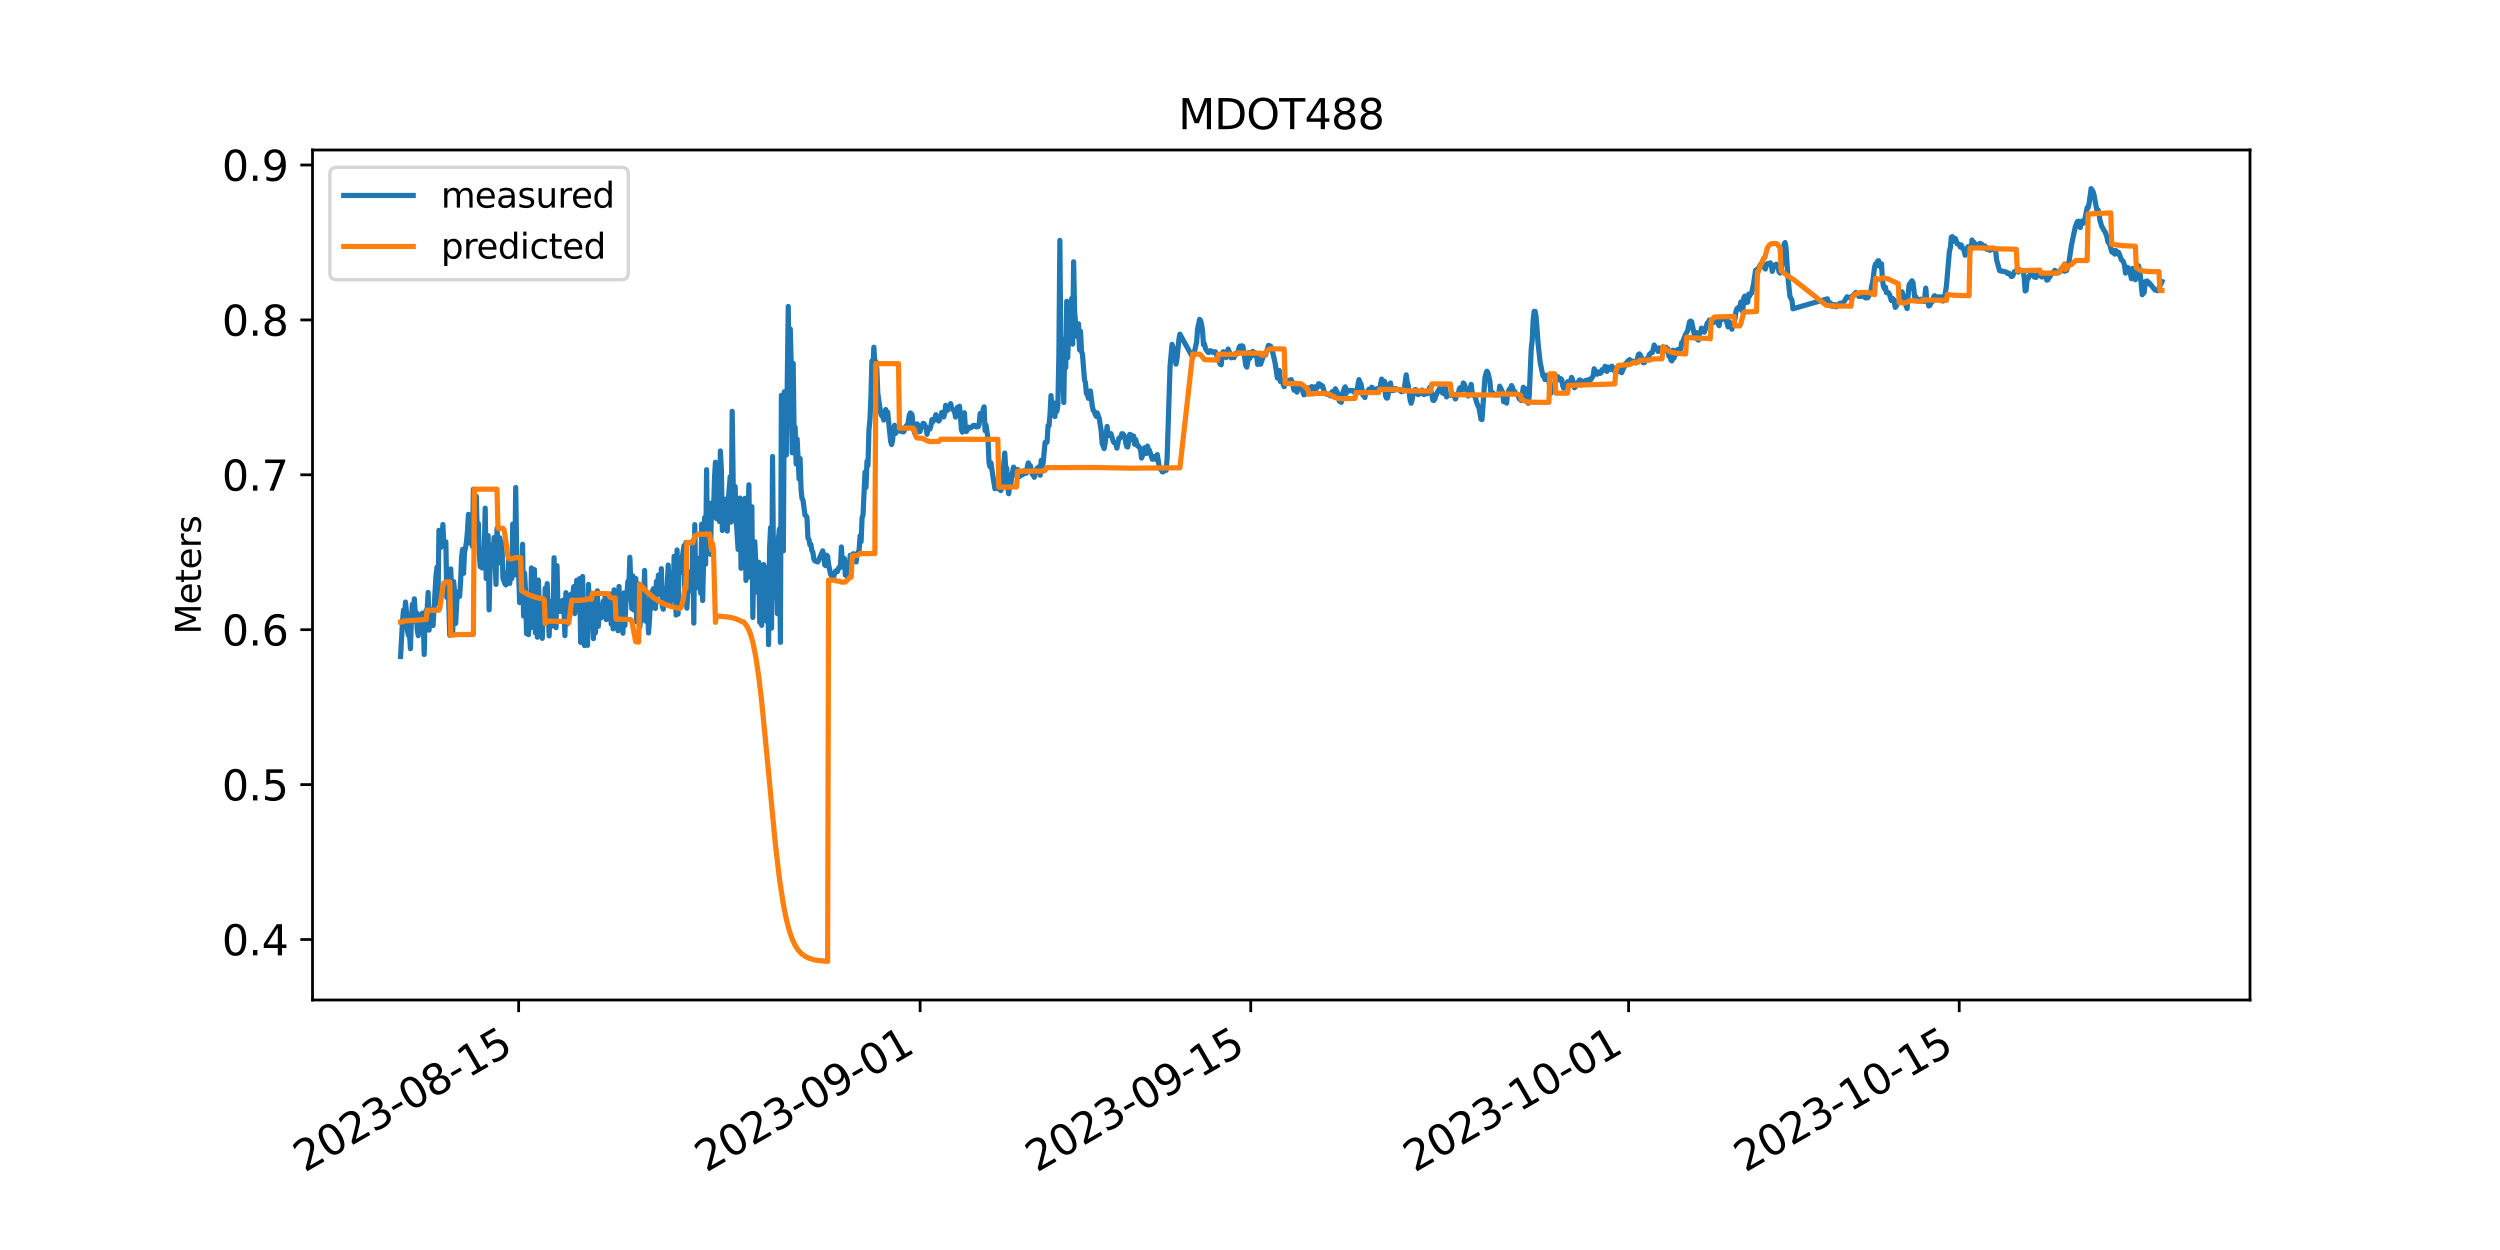 <?xml version="1.0" encoding="utf-8" standalone="no"?>
<!DOCTYPE svg PUBLIC "-//W3C//DTD SVG 1.1//EN"
  "http://www.w3.org/Graphics/SVG/1.1/DTD/svg11.dtd">
<svg xmlns:xlink="http://www.w3.org/1999/xlink" width="720pt" height="360pt" viewBox="0 0 720 360" xmlns="http://www.w3.org/2000/svg" version="1.1">
 <defs>
  <style type="text/css">*{stroke-linejoin: round; stroke-linecap: butt}</style>
 </defs>
 <g id="figure_1">
  <g id="patch_1">
   <path d="M 0 360 
L 720 360 
L 720 0 
L 0 0 
z
" style="fill: #ffffff"/>
  </g>
  <g id="axes_1">
   <g id="patch_2">
    <path d="M 90 288 
L 648 288 
L 648 43.2 
L 90 43.2 
z
" style="fill: #ffffff"/>
   </g>
   <g id="matplotlib.axis_1">
    <g id="xtick_1">
     <g id="line2d_1">
      <defs>
       <path id="mc6e729ca51" d="M 0 0 
L 0 3.5 
" style="stroke: #000000; stroke-width: 0.8"/>
      </defs>
      <g>
       <use xlink:href="#mc6e729ca51" x="149.371" y="288" style="stroke: #000000; stroke-width: 0.8"/>
      </g>
     </g>
     <g id="text_1">
      <!-- 2023-08-15 -->
      <g transform="translate(87.727 337.766) rotate(-30) scale(0.12 -0.12)">
       <defs>
        <path id="DejaVuSans-32" d="M 1228 531 
L 3431 531 
L 3431 0 
L 469 0 
L 469 531 
Q 828 903 1448 1529 
Q 2069 2156 2228 2338 
Q 2531 2678 2651 2914 
Q 2772 3150 2772 3378 
Q 2772 3750 2511 3984 
Q 2250 4219 1831 4219 
Q 1534 4219 1204 4116 
Q 875 4013 500 3803 
L 500 4441 
Q 881 4594 1212 4672 
Q 1544 4750 1819 4750 
Q 2544 4750 2975 4387 
Q 3406 4025 3406 3419 
Q 3406 3131 3298 2873 
Q 3191 2616 2906 2266 
Q 2828 2175 2409 1742 
Q 1991 1309 1228 531 
z
" transform="scale(0.016)"/>
        <path id="DejaVuSans-30" d="M 2034 4250 
Q 1547 4250 1301 3770 
Q 1056 3291 1056 2328 
Q 1056 1369 1301 889 
Q 1547 409 2034 409 
Q 2525 409 2770 889 
Q 3016 1369 3016 2328 
Q 3016 3291 2770 3770 
Q 2525 4250 2034 4250 
z
M 2034 4750 
Q 2819 4750 3233 4129 
Q 3647 3509 3647 2328 
Q 3647 1150 3233 529 
Q 2819 -91 2034 -91 
Q 1250 -91 836 529 
Q 422 1150 422 2328 
Q 422 3509 836 4129 
Q 1250 4750 2034 4750 
z
" transform="scale(0.016)"/>
        <path id="DejaVuSans-33" d="M 2597 2516 
Q 3050 2419 3304 2112 
Q 3559 1806 3559 1356 
Q 3559 666 3084 287 
Q 2609 -91 1734 -91 
Q 1441 -91 1130 -33 
Q 819 25 488 141 
L 488 750 
Q 750 597 1062 519 
Q 1375 441 1716 441 
Q 2309 441 2620 675 
Q 2931 909 2931 1356 
Q 2931 1769 2642 2001 
Q 2353 2234 1838 2234 
L 1294 2234 
L 1294 2753 
L 1863 2753 
Q 2328 2753 2575 2939 
Q 2822 3125 2822 3475 
Q 2822 3834 2567 4026 
Q 2313 4219 1838 4219 
Q 1578 4219 1281 4162 
Q 984 4106 628 3988 
L 628 4550 
Q 988 4650 1302 4700 
Q 1616 4750 1894 4750 
Q 2613 4750 3031 4423 
Q 3450 4097 3450 3541 
Q 3450 3153 3228 2886 
Q 3006 2619 2597 2516 
z
" transform="scale(0.016)"/>
        <path id="DejaVuSans-2d" d="M 313 2009 
L 1997 2009 
L 1997 1497 
L 313 1497 
L 313 2009 
z
" transform="scale(0.016)"/>
        <path id="DejaVuSans-38" d="M 2034 2216 
Q 1584 2216 1326 1975 
Q 1069 1734 1069 1313 
Q 1069 891 1326 650 
Q 1584 409 2034 409 
Q 2484 409 2743 651 
Q 3003 894 3003 1313 
Q 3003 1734 2745 1975 
Q 2488 2216 2034 2216 
z
M 1403 2484 
Q 997 2584 770 2862 
Q 544 3141 544 3541 
Q 544 4100 942 4425 
Q 1341 4750 2034 4750 
Q 2731 4750 3128 4425 
Q 3525 4100 3525 3541 
Q 3525 3141 3298 2862 
Q 3072 2584 2669 2484 
Q 3125 2378 3379 2068 
Q 3634 1759 3634 1313 
Q 3634 634 3220 271 
Q 2806 -91 2034 -91 
Q 1263 -91 848 271 
Q 434 634 434 1313 
Q 434 1759 690 2068 
Q 947 2378 1403 2484 
z
M 1172 3481 
Q 1172 3119 1398 2916 
Q 1625 2713 2034 2713 
Q 2441 2713 2670 2916 
Q 2900 3119 2900 3481 
Q 2900 3844 2670 4047 
Q 2441 4250 2034 4250 
Q 1625 4250 1398 4047 
Q 1172 3844 1172 3481 
z
" transform="scale(0.016)"/>
        <path id="DejaVuSans-31" d="M 794 531 
L 1825 531 
L 1825 4091 
L 703 3866 
L 703 4441 
L 1819 4666 
L 2450 4666 
L 2450 531 
L 3481 531 
L 3481 0 
L 794 0 
L 794 531 
z
" transform="scale(0.016)"/>
        <path id="DejaVuSans-35" d="M 691 4666 
L 3169 4666 
L 3169 4134 
L 1269 4134 
L 1269 2991 
Q 1406 3038 1543 3061 
Q 1681 3084 1819 3084 
Q 2600 3084 3056 2656 
Q 3513 2228 3513 1497 
Q 3513 744 3044 326 
Q 2575 -91 1722 -91 
Q 1428 -91 1123 -41 
Q 819 9 494 109 
L 494 744 
Q 775 591 1075 516 
Q 1375 441 1709 441 
Q 2250 441 2565 725 
Q 2881 1009 2881 1497 
Q 2881 1984 2565 2268 
Q 2250 2553 1709 2553 
Q 1456 2553 1204 2497 
Q 953 2441 691 2322 
L 691 4666 
z
" transform="scale(0.016)"/>
       </defs>
       <use xlink:href="#DejaVuSans-32"/>
       <use xlink:href="#DejaVuSans-30" x="63.623"/>
       <use xlink:href="#DejaVuSans-32" x="127.246"/>
       <use xlink:href="#DejaVuSans-33" x="190.869"/>
       <use xlink:href="#DejaVuSans-2d" x="254.492"/>
       <use xlink:href="#DejaVuSans-30" x="290.576"/>
       <use xlink:href="#DejaVuSans-38" x="354.199"/>
       <use xlink:href="#DejaVuSans-2d" x="417.822"/>
       <use xlink:href="#DejaVuSans-31" x="453.906"/>
       <use xlink:href="#DejaVuSans-35" x="517.529"/>
      </g>
     </g>
    </g>
    <g id="xtick_2">
     <g id="line2d_2">
      <g>
       <use xlink:href="#mc6e729ca51" x="264.995" y="288" style="stroke: #000000; stroke-width: 0.8"/>
      </g>
     </g>
     <g id="text_2">
      <!-- 2023-09-01 -->
      <g transform="translate(203.352 337.766) rotate(-30) scale(0.12 -0.12)">
       <defs>
        <path id="DejaVuSans-39" d="M 703 97 
L 703 672 
Q 941 559 1184 500 
Q 1428 441 1663 441 
Q 2288 441 2617 861 
Q 2947 1281 2994 2138 
Q 2813 1869 2534 1725 
Q 2256 1581 1919 1581 
Q 1219 1581 811 2004 
Q 403 2428 403 3163 
Q 403 3881 828 4315 
Q 1253 4750 1959 4750 
Q 2769 4750 3195 4129 
Q 3622 3509 3622 2328 
Q 3622 1225 3098 567 
Q 2575 -91 1691 -91 
Q 1453 -91 1209 -44 
Q 966 3 703 97 
z
M 1959 2075 
Q 2384 2075 2632 2365 
Q 2881 2656 2881 3163 
Q 2881 3666 2632 3958 
Q 2384 4250 1959 4250 
Q 1534 4250 1286 3958 
Q 1038 3666 1038 3163 
Q 1038 2656 1286 2365 
Q 1534 2075 1959 2075 
z
" transform="scale(0.016)"/>
       </defs>
       <use xlink:href="#DejaVuSans-32"/>
       <use xlink:href="#DejaVuSans-30" x="63.623"/>
       <use xlink:href="#DejaVuSans-32" x="127.246"/>
       <use xlink:href="#DejaVuSans-33" x="190.869"/>
       <use xlink:href="#DejaVuSans-2d" x="254.492"/>
       <use xlink:href="#DejaVuSans-30" x="290.576"/>
       <use xlink:href="#DejaVuSans-39" x="354.199"/>
       <use xlink:href="#DejaVuSans-2d" x="417.822"/>
       <use xlink:href="#DejaVuSans-30" x="453.906"/>
       <use xlink:href="#DejaVuSans-31" x="517.529"/>
      </g>
     </g>
    </g>
    <g id="xtick_3">
     <g id="line2d_3">
      <g>
       <use xlink:href="#mc6e729ca51" x="360.215" y="288" style="stroke: #000000; stroke-width: 0.8"/>
      </g>
     </g>
     <g id="text_3">
      <!-- 2023-09-15 -->
      <g transform="translate(298.571 337.766) rotate(-30) scale(0.12 -0.12)">
       <use xlink:href="#DejaVuSans-32"/>
       <use xlink:href="#DejaVuSans-30" x="63.623"/>
       <use xlink:href="#DejaVuSans-32" x="127.246"/>
       <use xlink:href="#DejaVuSans-33" x="190.869"/>
       <use xlink:href="#DejaVuSans-2d" x="254.492"/>
       <use xlink:href="#DejaVuSans-30" x="290.576"/>
       <use xlink:href="#DejaVuSans-39" x="354.199"/>
       <use xlink:href="#DejaVuSans-2d" x="417.822"/>
       <use xlink:href="#DejaVuSans-31" x="453.906"/>
       <use xlink:href="#DejaVuSans-35" x="517.529"/>
      </g>
     </g>
    </g>
    <g id="xtick_4">
     <g id="line2d_4">
      <g>
       <use xlink:href="#mc6e729ca51" x="469.038" y="288" style="stroke: #000000; stroke-width: 0.8"/>
      </g>
     </g>
     <g id="text_4">
      <!-- 2023-10-01 -->
      <g transform="translate(407.394 337.766) rotate(-30) scale(0.12 -0.12)">
       <use xlink:href="#DejaVuSans-32"/>
       <use xlink:href="#DejaVuSans-30" x="63.623"/>
       <use xlink:href="#DejaVuSans-32" x="127.246"/>
       <use xlink:href="#DejaVuSans-33" x="190.869"/>
       <use xlink:href="#DejaVuSans-2d" x="254.492"/>
       <use xlink:href="#DejaVuSans-31" x="290.576"/>
       <use xlink:href="#DejaVuSans-30" x="354.199"/>
       <use xlink:href="#DejaVuSans-2d" x="417.822"/>
       <use xlink:href="#DejaVuSans-30" x="453.906"/>
       <use xlink:href="#DejaVuSans-31" x="517.529"/>
      </g>
     </g>
    </g>
    <g id="xtick_5">
     <g id="line2d_5">
      <g>
       <use xlink:href="#mc6e729ca51" x="564.257" y="288" style="stroke: #000000; stroke-width: 0.8"/>
      </g>
     </g>
     <g id="text_5">
      <!-- 2023-10-15 -->
      <g transform="translate(502.614 337.766) rotate(-30) scale(0.12 -0.12)">
       <use xlink:href="#DejaVuSans-32"/>
       <use xlink:href="#DejaVuSans-30" x="63.623"/>
       <use xlink:href="#DejaVuSans-32" x="127.246"/>
       <use xlink:href="#DejaVuSans-33" x="190.869"/>
       <use xlink:href="#DejaVuSans-2d" x="254.492"/>
       <use xlink:href="#DejaVuSans-31" x="290.576"/>
       <use xlink:href="#DejaVuSans-30" x="354.199"/>
       <use xlink:href="#DejaVuSans-2d" x="417.822"/>
       <use xlink:href="#DejaVuSans-31" x="453.906"/>
       <use xlink:href="#DejaVuSans-35" x="517.529"/>
      </g>
     </g>
    </g>
   </g>
   <g id="matplotlib.axis_2">
    <g id="ytick_1">
     <g id="line2d_6">
      <defs>
       <path id="m83e159e708" d="M 0 0 
L -3.5 0 
" style="stroke: #000000; stroke-width: 0.8"/>
      </defs>
      <g>
       <use xlink:href="#m83e159e708" x="90" y="270.575" style="stroke: #000000; stroke-width: 0.8"/>
      </g>
     </g>
     <g id="text_6">
      <!-- 0.4 -->
      <g transform="translate(63.916 275.134) scale(0.12 -0.12)">
       <defs>
        <path id="DejaVuSans-2e" d="M 684 794 
L 1344 794 
L 1344 0 
L 684 0 
L 684 794 
z
" transform="scale(0.016)"/>
        <path id="DejaVuSans-34" d="M 2419 4116 
L 825 1625 
L 2419 1625 
L 2419 4116 
z
M 2253 4666 
L 3047 4666 
L 3047 1625 
L 3713 1625 
L 3713 1100 
L 3047 1100 
L 3047 0 
L 2419 0 
L 2419 1100 
L 313 1100 
L 313 1709 
L 2253 4666 
z
" transform="scale(0.016)"/>
       </defs>
       <use xlink:href="#DejaVuSans-30"/>
       <use xlink:href="#DejaVuSans-2e" x="63.623"/>
       <use xlink:href="#DejaVuSans-34" x="95.41"/>
      </g>
     </g>
    </g>
    <g id="ytick_2">
     <g id="line2d_7">
      <g>
       <use xlink:href="#m83e159e708" x="90" y="225.965" style="stroke: #000000; stroke-width: 0.8"/>
      </g>
     </g>
     <g id="text_7">
      <!-- 0.5 -->
      <g transform="translate(63.916 230.524) scale(0.12 -0.12)">
       <use xlink:href="#DejaVuSans-30"/>
       <use xlink:href="#DejaVuSans-2e" x="63.623"/>
       <use xlink:href="#DejaVuSans-35" x="95.41"/>
      </g>
     </g>
    </g>
    <g id="ytick_3">
     <g id="line2d_8">
      <g>
       <use xlink:href="#m83e159e708" x="90" y="181.356" style="stroke: #000000; stroke-width: 0.8"/>
      </g>
     </g>
     <g id="text_8">
      <!-- 0.6 -->
      <g transform="translate(63.916 185.915) scale(0.12 -0.12)">
       <defs>
        <path id="DejaVuSans-36" d="M 2113 2584 
Q 1688 2584 1439 2293 
Q 1191 2003 1191 1497 
Q 1191 994 1439 701 
Q 1688 409 2113 409 
Q 2538 409 2786 701 
Q 3034 994 3034 1497 
Q 3034 2003 2786 2293 
Q 2538 2584 2113 2584 
z
M 3366 4563 
L 3366 3988 
Q 3128 4100 2886 4159 
Q 2644 4219 2406 4219 
Q 1781 4219 1451 3797 
Q 1122 3375 1075 2522 
Q 1259 2794 1537 2939 
Q 1816 3084 2150 3084 
Q 2853 3084 3261 2657 
Q 3669 2231 3669 1497 
Q 3669 778 3244 343 
Q 2819 -91 2113 -91 
Q 1303 -91 875 529 
Q 447 1150 447 2328 
Q 447 3434 972 4092 
Q 1497 4750 2381 4750 
Q 2619 4750 2861 4703 
Q 3103 4656 3366 4563 
z
" transform="scale(0.016)"/>
       </defs>
       <use xlink:href="#DejaVuSans-30"/>
       <use xlink:href="#DejaVuSans-2e" x="63.623"/>
       <use xlink:href="#DejaVuSans-36" x="95.41"/>
      </g>
     </g>
    </g>
    <g id="ytick_4">
     <g id="line2d_9">
      <g>
       <use xlink:href="#m83e159e708" x="90" y="136.746" style="stroke: #000000; stroke-width: 0.8"/>
      </g>
     </g>
     <g id="text_9">
      <!-- 0.7 -->
      <g transform="translate(63.916 141.305) scale(0.12 -0.12)">
       <defs>
        <path id="DejaVuSans-37" d="M 525 4666 
L 3525 4666 
L 3525 4397 
L 1831 0 
L 1172 0 
L 2766 4134 
L 525 4134 
L 525 4666 
z
" transform="scale(0.016)"/>
       </defs>
       <use xlink:href="#DejaVuSans-30"/>
       <use xlink:href="#DejaVuSans-2e" x="63.623"/>
       <use xlink:href="#DejaVuSans-37" x="95.41"/>
      </g>
     </g>
    </g>
    <g id="ytick_5">
     <g id="line2d_10">
      <g>
       <use xlink:href="#m83e159e708" x="90" y="92.137" style="stroke: #000000; stroke-width: 0.8"/>
      </g>
     </g>
     <g id="text_10">
      <!-- 0.8 -->
      <g transform="translate(63.916 96.696) scale(0.12 -0.12)">
       <use xlink:href="#DejaVuSans-30"/>
       <use xlink:href="#DejaVuSans-2e" x="63.623"/>
       <use xlink:href="#DejaVuSans-38" x="95.41"/>
      </g>
     </g>
    </g>
    <g id="ytick_6">
     <g id="line2d_11">
      <g>
       <use xlink:href="#m83e159e708" x="90" y="47.527" style="stroke: #000000; stroke-width: 0.8"/>
      </g>
     </g>
     <g id="text_11">
      <!-- 0.9 -->
      <g transform="translate(63.916 52.086) scale(0.12 -0.12)">
       <use xlink:href="#DejaVuSans-30"/>
       <use xlink:href="#DejaVuSans-2e" x="63.623"/>
       <use xlink:href="#DejaVuSans-39" x="95.41"/>
      </g>
     </g>
    </g>
    <g id="text_12">
     <!-- Meters -->
     <g transform="translate(57.837 182.688) rotate(-90) scale(0.1 -0.1)">
      <defs>
       <path id="DejaVuSans-4d" d="M 628 4666 
L 1569 4666 
L 2759 1491 
L 3956 4666 
L 4897 4666 
L 4897 0 
L 4281 0 
L 4281 4097 
L 3078 897 
L 2444 897 
L 1241 4097 
L 1241 0 
L 628 0 
L 628 4666 
z
" transform="scale(0.016)"/>
       <path id="DejaVuSans-65" d="M 3597 1894 
L 3597 1613 
L 953 1613 
Q 991 1019 1311 708 
Q 1631 397 2203 397 
Q 2534 397 2845 478 
Q 3156 559 3463 722 
L 3463 178 
Q 3153 47 2828 -22 
Q 2503 -91 2169 -91 
Q 1331 -91 842 396 
Q 353 884 353 1716 
Q 353 2575 817 3079 
Q 1281 3584 2069 3584 
Q 2775 3584 3186 3129 
Q 3597 2675 3597 1894 
z
M 3022 2063 
Q 3016 2534 2758 2815 
Q 2500 3097 2075 3097 
Q 1594 3097 1305 2825 
Q 1016 2553 972 2059 
L 3022 2063 
z
" transform="scale(0.016)"/>
       <path id="DejaVuSans-74" d="M 1172 4494 
L 1172 3500 
L 2356 3500 
L 2356 3053 
L 1172 3053 
L 1172 1153 
Q 1172 725 1289 603 
Q 1406 481 1766 481 
L 2356 481 
L 2356 0 
L 1766 0 
Q 1100 0 847 248 
Q 594 497 594 1153 
L 594 3053 
L 172 3053 
L 172 3500 
L 594 3500 
L 594 4494 
L 1172 4494 
z
" transform="scale(0.016)"/>
       <path id="DejaVuSans-72" d="M 2631 2963 
Q 2534 3019 2420 3045 
Q 2306 3072 2169 3072 
Q 1681 3072 1420 2755 
Q 1159 2438 1159 1844 
L 1159 0 
L 581 0 
L 581 3500 
L 1159 3500 
L 1159 2956 
Q 1341 3275 1631 3429 
Q 1922 3584 2338 3584 
Q 2397 3584 2469 3576 
Q 2541 3569 2628 3553 
L 2631 2963 
z
" transform="scale(0.016)"/>
       <path id="DejaVuSans-73" d="M 2834 3397 
L 2834 2853 
Q 2591 2978 2328 3040 
Q 2066 3103 1784 3103 
Q 1356 3103 1142 2972 
Q 928 2841 928 2578 
Q 928 2378 1081 2264 
Q 1234 2150 1697 2047 
L 1894 2003 
Q 2506 1872 2764 1633 
Q 3022 1394 3022 966 
Q 3022 478 2636 193 
Q 2250 -91 1575 -91 
Q 1294 -91 989 -36 
Q 684 19 347 128 
L 347 722 
Q 666 556 975 473 
Q 1284 391 1588 391 
Q 1994 391 2212 530 
Q 2431 669 2431 922 
Q 2431 1156 2273 1281 
Q 2116 1406 1581 1522 
L 1381 1569 
Q 847 1681 609 1914 
Q 372 2147 372 2553 
Q 372 3047 722 3315 
Q 1072 3584 1716 3584 
Q 2034 3584 2315 3537 
Q 2597 3491 2834 3397 
z
" transform="scale(0.016)"/>
      </defs>
      <use xlink:href="#DejaVuSans-4d"/>
      <use xlink:href="#DejaVuSans-65" x="86.279"/>
      <use xlink:href="#DejaVuSans-74" x="147.803"/>
      <use xlink:href="#DejaVuSans-65" x="187.012"/>
      <use xlink:href="#DejaVuSans-72" x="248.535"/>
      <use xlink:href="#DejaVuSans-73" x="289.648"/>
     </g>
    </g>
   </g>
   <g id="line2d_12">
    <path d="M 115.364 189.071 
L 115.93 178.867 
L 116.214 175.708 
L 116.497 177.343 
L 116.781 173.404 
L 117.064 176.303 
L 117.347 181.58 
L 117.631 182.993 
L 117.914 182.101 
L 118.198 186.821 
L 118.481 178.273 
L 118.764 174.036 
L 119.048 178.904 
L 119.331 172.475 
L 119.615 176.935 
L 119.898 176.377 
L 120.181 181.543 
L 120.465 183.067 
L 120.748 177.083 
L 121.315 181.023 
L 121.598 176.6 
L 121.882 178.496 
L 122.165 188.493 
L 122.448 177.418 
L 122.732 175.745 
L 123.015 175.745 
L 123.299 170.617 
L 123.582 181.469 
L 123.865 175.894 
L 124.149 175.597 
L 124.716 180.168 
L 125.566 165.86 
L 125.849 163.369 
L 126.133 173.887 
L 126.416 152.74 
L 126.983 157.609 
L 127.266 155.602 
L 127.55 151.068 
L 127.833 157.089 
L 128.116 157.274 
L 128.4 156.048 
L 128.683 172.066 
L 128.966 164.856 
L 129.533 182.955 
L 129.817 163.853 
L 130.1 171.434 
L 130.383 182.026 
L 130.667 167.495 
L 130.95 171.248 
L 131.234 179.536 
L 131.517 173.813 
L 131.8 170.542 
L 132.367 171.769 
L 132.651 167.458 
L 132.934 160.619 
L 133.217 158.241 
L 133.501 165.116 
L 133.784 158.91 
L 134.068 157.795 
L 134.351 156.048 
L 134.634 152.889 
L 134.918 148.132 
L 135.201 149.916 
L 135.485 156.457 
L 135.768 151.402 
L 136.051 157.349 
L 136.335 140.885 
L 136.618 153.223 
L 136.901 153.186 
L 137.185 142.966 
L 137.468 154.524 
L 137.752 150.733 
L 138.035 159.579 
L 138.318 163.221 
L 138.602 160.619 
L 138.885 163.592 
L 139.169 162.403 
L 139.452 159.69 
L 139.735 146.348 
L 140.019 166.603 
L 140.302 162.18 
L 140.586 154.264 
L 140.869 175.634 
L 141.152 162.477 
L 141.436 158.129 
L 141.719 156.94 
L 142.003 160.991 
L 142.286 154.821 
L 142.853 168.312 
L 143.136 152.146 
L 143.42 156.94 
L 143.703 157.758 
L 143.986 154.896 
L 144.27 162.217 
L 144.553 156.159 
L 144.836 166.491 
L 145.403 168.089 
L 145.687 168.461 
L 145.97 165.005 
L 146.253 166.64 
L 146.537 160.359 
L 146.82 168.015 
L 147.104 161.363 
L 147.387 166.64 
L 147.67 150.919 
L 147.954 152.331 
L 148.237 165.599 
L 148.521 140.401 
L 148.804 159.913 
L 149.371 165.228 
L 149.654 173.553 
L 149.938 170.133 
L 150.221 169.725 
L 150.504 156.754 
L 150.788 177.418 
L 151.071 165.042 
L 151.354 170.096 
L 151.638 182.472 
L 151.921 173.924 
L 152.205 182.77 
L 152.488 172.363 
L 152.771 180.874 
L 153.055 163.555 
L 153.338 175.783 
L 153.622 180.503 
L 153.905 164.038 
L 154.188 182.249 
L 154.472 173.85 
L 154.755 183.513 
L 155.039 167.049 
L 155.605 181.097 
L 155.889 173.85 
L 156.172 183.847 
L 156.456 175.857 
L 156.739 179.573 
L 157.022 169.39 
L 157.306 176.229 
L 157.589 168.089 
L 158.156 183.141 
L 158.439 173.255 
L 158.723 178.867 
L 159.006 180.28 
L 159.289 179.425 
L 159.573 160.619 
L 159.856 176.563 
L 160.14 180.763 
L 160.423 162.923 
L 160.706 176.229 
L 160.99 173.701 
L 161.557 173.181 
L 161.84 176.191 
L 162.123 172.847 
L 162.407 175.411 
L 162.69 183.067 
L 162.974 170.691 
L 163.257 179.796 
L 163.54 179.388 
L 164.107 172.363 
L 164.391 171.174 
L 164.674 171.434 
L 164.957 171.36 
L 165.241 168.944 
L 165.524 176.712 
L 165.808 173.887 
L 166.091 167.123 
L 166.374 175.708 
L 166.941 166.64 
L 167.224 184.999 
L 167.791 166.045 
L 168.075 184.776 
L 168.358 185.929 
L 168.641 174.407 
L 168.925 185.334 
L 169.208 185.854 
L 169.492 168.312 
L 169.775 177.158 
L 170.058 179.648 
L 170.342 170.877 
L 170.909 183.922 
L 171.192 171.583 
L 171.475 182.286 
L 172.042 170.171 
L 172.326 180.354 
L 172.609 176.229 
L 172.892 176.08 
L 173.176 177.901 
L 173.743 173.144 
L 174.026 176.117 
L 174.309 171.025 
L 174.593 178.458 
L 174.876 173.776 
L 175.159 171.62 
L 175.443 177.604 
L 175.726 171.063 
L 176.01 179.722 
L 176.293 173.627 
L 176.576 181.097 
L 176.86 169.873 
L 177.143 178.31 
L 177.427 177.566 
L 177.71 174.816 
L 177.993 181.655 
L 178.277 168.907 
L 178.56 179.276 
L 178.844 171.36 
L 179.41 182.361 
L 179.694 170.765 
L 179.977 180.131 
L 180.261 173.664 
L 180.544 171.546 
L 180.827 167.42 
L 181.111 169.204 
L 181.394 160.508 
L 181.961 175.299 
L 182.244 165.86 
L 182.528 175.671 
L 182.811 168.758 
L 183.094 166.603 
L 183.378 179.09 
L 183.661 172.14 
L 183.945 168.201 
L 184.228 180.688 
L 184.795 176.452 
L 185.078 176.823 
L 185.362 173.776 
L 185.645 164.299 
L 185.928 178.867 
L 186.212 178.942 
L 186.495 174.816 
L 186.779 182.286 
L 187.062 178.384 
L 187.345 171.657 
L 187.629 175.188 
L 187.912 170.133 
L 188.196 169.539 
L 188.479 169.576 
L 188.762 175.225 
L 189.046 167.458 
L 189.329 170.728 
L 189.612 165.637 
L 189.896 166.38 
L 190.179 171.248 
L 190.463 163.778 
L 190.746 174.668 
L 191.029 175.448 
L 191.313 169.65 
L 191.596 172.921 
L 191.88 174.036 
L 192.446 162.738 
L 193.013 174.147 
L 193.297 167.495 
L 193.58 167.495 
L 193.863 172.624 
L 194.147 160.21 
L 194.43 164.261 
L 194.714 177.121 
L 194.997 158.389 
L 195.28 176.86 
L 195.564 161.883 
L 195.847 165.005 
L 196.131 161.957 
L 196.414 161.102 
L 196.981 157.163 
L 197.264 173.961 
L 197.547 156.234 
L 197.831 175.151 
L 198.398 164.707 
L 198.681 170.171 
L 198.964 168.498 
L 199.248 168.721 
L 199.531 155.751 
L 199.815 179.462 
L 200.098 151.105 
L 200.381 168.758 
L 200.665 169.279 
L 200.948 160.805 
L 201.232 162.217 
L 201.515 167.606 
L 201.798 170.877 
L 202.082 150.956 
L 202.365 172.958 
L 202.932 149.061 
L 203.215 162.477 
L 203.499 135.273 
L 203.782 159.318 
L 204.066 151.142 
L 204.632 159.653 
L 204.916 144.861 
L 205.199 148.095 
L 205.482 148.169 
L 205.766 137.837 
L 206.049 133.117 
L 206.333 149.358 
L 206.616 139.249 
L 207.183 150.176 
L 207.466 129.884 
L 207.75 135.161 
L 208.033 152.777 
L 208.316 144.973 
L 208.6 148.838 
L 208.883 143.783 
L 209.167 145.642 
L 209.45 152.963 
L 209.733 144.081 
L 210.3 137.28 
L 210.584 150.362 
L 210.867 118.474 
L 211.15 138.506 
L 211.434 149.841 
L 211.717 140.141 
L 212.001 148.987 
L 212.567 158.241 
L 212.851 144.601 
L 213.134 143.449 
L 213.417 163.667 
L 213.701 153 
L 214.268 160.656 
L 214.551 143.523 
L 214.834 167.16 
L 215.685 139.621 
L 215.968 166.194 
L 216.251 165.414 
L 216.535 145.939 
L 216.818 177.827 
L 217.102 158.426 
L 217.385 156.011 
L 217.668 162.589 
L 217.952 164.67 
L 218.235 170.654 
L 218.519 161.92 
L 218.802 179.239 
L 219.085 163.109 
L 219.369 180.094 
L 219.935 162.589 
L 220.219 177.715 
L 220.502 168.944 
L 220.786 178.904 
L 221.069 163.444 
L 221.352 185.668 
L 221.636 157.981 
L 221.919 151.96 
L 222.203 180.911 
L 222.486 131.482 
L 222.769 162.812 
L 223.053 172.14 
L 223.336 165.674 
L 223.62 165.339 
L 223.903 176.749 
L 224.186 155.305 
L 224.47 152.331 
L 224.753 184.999 
L 225.037 113.866 
L 225.32 145.828 
L 225.603 158.649 
L 225.887 112.825 
L 226.17 128.62 
L 226.454 131.036 
L 227.02 88.259 
L 227.304 120.593 
L 227.587 94.726 
L 227.87 104.649 
L 228.154 130.404 
L 228.437 104.649 
L 228.721 126.093 
L 229.004 123.008 
L 229.287 133.6 
L 229.571 126.465 
L 230.138 137.949 
L 230.421 132.039 
L 230.704 140.996 
L 230.988 143.598 
L 231.271 144.044 
L 231.838 148.355 
L 232.121 148.541 
L 232.405 148.987 
L 232.688 155.007 
L 232.972 155.342 
L 233.255 156.903 
L 233.538 156.791 
L 233.822 158.612 
L 234.105 159.021 
L 234.389 161.028 
L 234.672 161.524 
L 235.522 161.846 
L 236.939 158.649 
L 237.222 159.913 
L 237.506 162.663 
L 237.789 162.923 
L 238.073 159.895 
L 238.356 160.221 
L 238.639 162.589 
L 239.206 165.414 
L 239.49 165.785 
L 239.773 165.971 
L 240.056 166.343 
L 240.34 165.191 
L 240.623 164.522 
L 240.907 164.336 
L 241.19 164.596 
L 241.473 163.63 
L 241.757 163.295 
L 242.04 163.407 
L 242.324 157.535 
L 242.607 162.44 
L 242.89 163.221 
L 243.174 160.842 
L 243.457 165.637 
L 243.74 165.265 
L 244.024 166.12 
L 244.307 162.217 
L 244.591 162.923 
L 244.874 159.913 
L 245.157 160.099 
L 245.441 161.92 
L 245.724 159.467 
L 246.008 161.177 
L 246.291 161.065 
L 246.574 161.846 
L 246.858 159.504 
L 247.425 158.426 
L 247.708 154.301 
L 247.991 156.011 
L 248.275 149.135 
L 248.558 148.206 
L 249.125 135.979 
L 249.408 140.364 
L 249.692 132.857 
L 249.975 134.046 
L 250.259 123.789 
L 250.542 120.964 
L 250.825 114.46 
L 251.109 103.943 
L 251.392 106.507 
L 251.675 100.003 
L 251.959 104.723 
L 252.242 104.166 
L 252.526 106.321 
L 252.809 113.382 
L 253.659 119.143 
L 253.943 119.738 
L 254.226 119.812 
L 254.509 120.964 
L 254.793 119.738 
L 255.076 117.954 
L 255.36 119.217 
L 255.643 118.697 
L 256.493 127.059 
L 256.777 128.026 
L 257.06 126.836 
L 257.343 123.937 
L 257.627 122.488 
L 257.91 124.829 
L 258.193 124.383 
L 258.477 122.971 
L 259.044 123.789 
L 259.327 124.198 
L 259.61 123.975 
L 259.894 124.346 
L 260.177 124.383 
L 260.461 124.049 
L 260.744 123.083 
L 261.027 122.599 
L 261.311 122.711 
L 261.594 121.447 
L 261.878 119.589 
L 262.161 118.92 
L 262.444 119.106 
L 262.728 119.701 
L 263.011 123.38 
L 263.578 125.127 
L 263.861 123.975 
L 264.145 122.079 
L 264.428 122.488 
L 264.712 124.346 
L 264.995 124.272 
L 265.278 123.083 
L 265.562 122.822 
L 265.845 121.93 
L 266.128 122.005 
L 266.695 123.083 
L 266.979 125.089 
L 267.262 123.566 
L 267.545 123.38 
L 267.829 123.566 
L 268.112 122.562 
L 268.396 120.853 
L 268.679 121.447 
L 269.246 120.481 
L 269.529 119.44 
L 269.813 120.815 
L 270.379 121.261 
L 270.946 119.961 
L 271.23 118.771 
L 271.513 119.701 
L 271.796 120.072 
L 272.08 119.106 
L 272.363 116.727 
L 272.93 118.14 
L 273.213 117.099 
L 273.497 117.136 
L 273.78 116.244 
L 274.063 117.471 
L 274.914 118.548 
L 275.197 120.109 
L 275.48 119.106 
L 275.764 117.285 
L 276.047 118.66 
L 276.331 116.987 
L 276.614 119.775 
L 276.897 123.863 
L 277.181 124.458 
L 277.464 122.86 
L 277.748 118.883 
L 278.031 123.306 
L 278.314 124.272 
L 278.598 123.826 
L 278.881 123.008 
L 279.165 123.343 
L 279.731 123.12 
L 280.298 122.525 
L 280.865 122.525 
L 281.148 122.971 
L 281.432 122.599 
L 281.715 122.897 
L 281.998 122.265 
L 282.282 119.106 
L 282.849 120.147 
L 283.132 117.917 
L 283.415 117.173 
L 283.699 124.012 
L 283.982 122.414 
L 284.549 126.427 
L 284.832 133.191 
L 285.116 134.418 
L 285.399 133.303 
L 285.966 137.205 
L 286.533 140.736 
L 286.816 140.624 
L 287.1 140.253 
L 287.383 140.29 
L 287.666 140.847 
L 287.95 140.922 
L 288.233 141.293 
L 288.517 140.587 
L 288.8 139.212 
L 289.083 133.452 
L 289.367 130.478 
L 289.65 134.864 
L 289.933 134.827 
L 290.217 140.327 
L 290.5 142.185 
L 290.784 140.178 
L 291.067 140.327 
L 291.35 137.019 
L 291.917 134.529 
L 292.201 136.796 
L 292.484 136.425 
L 293.051 135.198 
L 293.618 137.242 
L 293.901 137.019 
L 294.184 136.239 
L 294.468 136.759 
L 294.751 135.607 
L 295.035 136.388 
L 295.318 136.127 
L 295.601 136.276 
L 295.885 134.344 
L 296.168 133.303 
L 296.451 134.492 
L 296.735 134.083 
L 297.302 136.611 
L 297.585 136.796 
L 297.868 137.465 
L 298.152 136.016 
L 298.719 134.79 
L 299.002 135.421 
L 299.285 134.381 
L 299.569 136.871 
L 299.852 132.597 
L 300.136 134.195 
L 300.419 133.414 
L 300.986 127.394 
L 301.269 127.542 
L 301.553 127.319 
L 301.836 122.599 
L 302.119 122.637 
L 302.403 119.403 
L 302.686 113.94 
L 302.97 117.396 
L 303.253 118.994 
L 303.536 116.058 
L 303.82 119.961 
L 304.103 116.281 
L 304.386 118.437 
L 304.67 116.616 
L 304.953 102.79 
L 305.237 69.23 
L 305.52 100.672 
L 305.803 105.541 
L 306.087 106.73 
L 306.37 115.91 
L 306.654 97.625 
L 306.937 105.875 
L 307.22 86.772 
L 307.504 103.013 
L 307.787 94.949 
L 308.071 95.469 
L 308.354 96.51 
L 308.637 85.955 
L 308.921 99.111 
L 309.204 75.4 
L 309.488 89.746 
L 310.054 96.621 
L 310.338 96.993 
L 310.621 93.276 
L 310.905 100.746 
L 311.188 95.432 
L 311.471 101.213 
L 311.755 102.084 
L 312.321 109.257 
L 312.605 110.223 
L 312.888 113.345 
L 313.172 113.643 
L 313.455 114.72 
L 313.738 112.825 
L 314.022 112.602 
L 314.589 117.025 
L 314.872 118.251 
L 315.155 118.474 
L 315.439 119.403 
L 315.722 119.924 
L 316.006 118.92 
L 316.572 120.511 
L 317.139 124.049 
L 317.423 127.765 
L 317.989 129.178 
L 318.273 127.691 
L 318.84 122.822 
L 319.123 125.052 
L 319.406 125.424 
L 319.69 125.35 
L 319.973 124.904 
L 320.54 126.911 
L 320.823 127.468 
L 321.107 127.542 
L 321.39 127.951 
L 321.673 129.066 
L 322.24 126.204 
L 322.524 126.204 
L 322.807 125.721 
L 323.09 124.904 
L 323.374 124.941 
L 323.657 125.275 
L 323.941 125.833 
L 324.224 127.58 
L 324.507 128.62 
L 324.791 128.732 
L 325.358 125.089 
L 325.641 125.201 
L 325.924 126.576 
L 326.208 125.758 
L 326.491 125.573 
L 326.775 127.951 
L 327.058 126.576 
L 327.625 128.434 
L 327.908 128.471 
L 328.475 129.438 
L 328.758 131.928 
L 329.042 131.185 
L 329.325 130.813 
L 329.608 128.955 
L 329.892 129.512 
L 330.175 130.59 
L 330.459 128.471 
L 330.742 129.326 
L 331.025 129.661 
L 331.876 132.262 
L 332.159 132.002 
L 332.442 131.482 
L 332.726 131.705 
L 333.009 132.411 
L 333.293 130.924 
L 333.859 134.381 
L 334.143 135.124 
L 334.426 135.05 
L 334.709 135.867 
L 334.993 135.904 
L 335.276 134.827 
L 335.56 135.273 
L 335.843 135.459 
L 336.126 131.965 
L 336.977 105.466 
L 337.543 99.185 
L 337.827 100.04 
L 338.11 101.936 
L 338.394 102.976 
L 338.677 104.872 
L 338.96 103.422 
L 339.527 97.736 
L 339.811 96.249 
L 343.495 102.902 
L 343.778 102.382 
L 344.628 98.442 
L 344.912 94.688 
L 345.478 91.975 
L 345.762 92.31 
L 346.045 93.499 
L 346.329 95.209 
L 346.612 99.297 
L 346.895 99.074 
L 347.179 100.412 
L 347.746 101.267 
L 348.029 101.527 
L 348.312 101.378 
L 348.596 101.007 
L 348.879 101.118 
L 349.163 101.453 
L 350.013 101.304 
L 350.296 102.196 
L 350.863 103.013 
L 351.146 104.277 
L 351.43 104.909 
L 351.713 105.058 
L 351.996 102.084 
L 352.28 101.304 
L 352.563 101.601 
L 352.847 101.527 
L 353.13 102.976 
L 353.413 101.415 
L 353.697 100.523 
L 354.264 101.824 
L 354.547 103.051 
L 354.83 102.828 
L 355.114 102.196 
L 355.397 103.013 
L 355.681 102.196 
L 355.964 101.75 
L 356.247 101.898 
L 356.531 101.75 
L 356.814 100.226 
L 357.098 99.669 
L 357.381 99.706 
L 357.664 99.594 
L 357.948 99.743 
L 358.798 105.281 
L 359.081 105.726 
L 359.365 104.128 
L 359.648 101.527 
L 359.931 103.236 
L 360.498 102.121 
L 360.782 101.192 
L 361.065 102.307 
L 361.348 101.527 
L 361.915 102.605 
L 362.199 104.946 
L 362.765 102.679 
L 363.049 104.909 
L 363.616 103.236 
L 363.899 102.084 
L 364.182 101.75 
L 364.466 102.233 
L 365.316 99.483 
L 365.883 99.669 
L 366.166 100.115 
L 366.449 101.118 
L 367.016 103.571 
L 367.3 104.946 
L 367.866 108.848 
L 368.15 108.886 
L 368.433 106.693 
L 368.717 109.852 
L 369 109.48 
L 369.283 109.369 
L 369.567 110.707 
L 369.85 111.376 
L 370.134 110.298 
L 370.417 110.112 
L 370.7 110.372 
L 370.984 110.298 
L 371.267 109.517 
L 371.551 109.815 
L 371.834 109.332 
L 372.117 109.926 
L 372.684 112.379 
L 372.967 110.409 
L 373.251 110.409 
L 373.534 112.937 
L 373.818 111.636 
L 374.101 111.227 
L 374.668 111.822 
L 374.951 111.97 
L 375.518 113.717 
L 376.085 113.42 
L 376.368 113.457 
L 376.652 111.97 
L 376.935 111.71 
L 377.218 112.379 
L 377.785 111.338 
L 378.069 111.97 
L 378.352 112.082 
L 378.635 111.413 
L 378.919 111.933 
L 379.202 111.859 
L 379.769 110.521 
L 380.052 110.595 
L 380.336 111.227 
L 380.619 111.004 
L 380.902 111.153 
L 381.469 113.122 
L 382.036 113.531 
L 382.603 113.605 
L 383.17 114.014 
L 383.453 113.085 
L 383.736 112.788 
L 384.02 113.085 
L 384.303 112.639 
L 384.587 111.97 
L 385.153 113.048 
L 385.437 113.531 
L 385.72 115.538 
L 386.004 115.018 
L 386.287 115.873 
L 386.57 113.791 
L 387.137 111.896 
L 387.421 111.413 
L 387.704 113.345 
L 387.987 112.528 
L 388.271 112.528 
L 388.554 112.379 
L 388.837 112.565 
L 389.404 112.453 
L 389.688 112.565 
L 389.971 112.974 
L 390.254 112.602 
L 390.538 112.676 
L 390.821 112.268 
L 391.388 109.332 
L 391.671 110.223 
L 391.955 110.521 
L 392.522 113.791 
L 392.805 113.717 
L 393.088 114.497 
L 393.372 112.937 
L 393.655 112.937 
L 393.939 113.085 
L 394.222 112.119 
L 394.505 112.045 
L 394.789 112.602 
L 395.072 111.524 
L 395.356 112.862 
L 395.922 112.045 
L 396.206 112.342 
L 396.489 112.379 
L 396.772 111.896 
L 397.056 112.305 
L 397.339 112.045 
L 397.906 109.183 
L 398.189 109.889 
L 398.473 109.703 
L 398.756 109.852 
L 399.04 113.977 
L 399.323 114.646 
L 399.606 114.609 
L 399.89 113.048 
L 400.173 110.595 
L 400.457 110.298 
L 400.74 112.156 
L 401.023 112.491 
L 401.307 111.933 
L 401.59 112.379 
L 401.874 111.896 
L 402.44 112.119 
L 403.007 112.342 
L 403.291 112.491 
L 403.574 112.825 
L 403.857 112.491 
L 404.141 112.714 
L 404.424 112.007 
L 404.991 107.956 
L 405.274 110.038 
L 405.558 110.93 
L 406.124 115.241 
L 406.408 116.133 
L 406.691 115.129 
L 406.975 113.457 
L 407.258 113.048 
L 407.541 112.193 
L 407.825 112.268 
L 408.108 113.308 
L 408.392 113.66 
L 409.242 113.197 
L 409.525 112.342 
L 410.092 113.643 
L 410.375 113.048 
L 410.659 113.308 
L 410.942 113.416 
L 411.225 113.16 
L 411.792 111.524 
L 412.359 113.568 
L 412.642 115.241 
L 412.926 115.352 
L 413.209 114.981 
L 413.776 113.308 
L 414.626 111.822 
L 414.91 112.528 
L 415.476 113.197 
L 415.76 113.345 
L 416.043 111.524 
L 416.327 111.784 
L 416.61 114.312 
L 416.893 113.754 
L 417.177 113.605 
L 417.744 113.866 
L 418.027 113.011 
L 418.594 113.866 
L 418.877 114.2 
L 419.16 114.906 
L 419.727 113.382 
L 420.011 113.271 
L 420.294 111.97 
L 420.577 111.636 
L 420.861 112.23 
L 421.144 112.23 
L 421.428 110.298 
L 421.711 110.632 
L 422.278 112.305 
L 422.561 112.007 
L 422.845 114.051 
L 423.128 113.494 
L 423.695 110.707 
L 423.978 113.011 
L 424.262 113.568 
L 424.828 114.312 
L 425.395 116.281 
L 425.962 117.508 
L 426.529 120.741 
L 426.812 120.853 
L 427.662 108.848 
L 427.946 107.622 
L 428.229 106.916 
L 428.512 107.325 
L 429.079 109.74 
L 429.363 112.937 
L 429.646 113.568 
L 429.929 113.085 
L 430.213 113.568 
L 430.496 113.754 
L 431.063 113.717 
L 431.63 113.754 
L 431.913 111.227 
L 432.763 112.974 
L 433.047 115.687 
L 433.33 115.65 
L 433.614 115.204 
L 433.897 116.096 
L 434.18 113.308 
L 434.747 112.007 
L 435.03 112.453 
L 435.314 111.041 
L 435.597 111.599 
L 435.881 113.085 
L 436.164 112.639 
L 436.447 113.197 
L 437.014 113.568 
L 437.581 114.906 
L 437.864 114.646 
L 438.148 115.389 
L 438.715 111.524 
L 438.998 113.457 
L 439.281 111.933 
L 439.848 114.46 
L 440.132 116.133 
L 440.415 114.126 
L 440.982 100.635 
L 441.265 98.071 
L 441.549 92.161 
L 441.832 89.671 
L 442.115 89.671 
L 442.399 91.195 
L 442.965 98.888 
L 443.532 104.091 
L 444.099 106.99 
L 444.382 108.291 
L 444.666 108.477 
L 444.949 109.332 
L 445.233 108.068 
L 445.516 108.663 
L 445.799 108.625 
L 446.083 109.517 
L 446.366 112.119 
L 446.65 113.271 
L 447.216 110.669 
L 447.5 112.193 
L 447.783 111.376 
L 448.067 109.554 
L 448.35 108.7 
L 448.633 108.477 
L 448.917 109.332 
L 449.2 109.443 
L 449.483 109.034 
L 449.767 109.332 
L 450.05 111.041 
L 450.334 111.822 
L 450.617 111.078 
L 451.184 111.041 
L 451.467 109.926 
L 452.034 110.892 
L 452.601 108.7 
L 452.884 109.257 
L 453.451 111.673 
L 453.734 111.413 
L 454.868 109.443 
L 455.151 109.443 
L 455.435 110.892 
L 455.718 110.335 
L 456.568 109.592 
L 457.135 109.48 
L 457.418 109.889 
L 457.702 109.257 
L 457.985 109.554 
L 458.552 108.663 
L 458.835 108.254 
L 459.119 106.21 
L 459.686 107.548 
L 459.969 107.771 
L 460.252 107.102 
L 460.536 107.436 
L 460.819 107.548 
L 461.103 107.362 
L 461.386 106.47 
L 461.953 106.656 
L 462.236 105.504 
L 462.52 106.73 
L 462.803 106.953 
L 463.086 105.713 
L 463.37 106.395 
L 463.653 106.395 
L 464.22 105.466 
L 464.503 105.838 
L 464.787 106.73 
L 465.07 106.507 
L 465.353 106.953 
L 465.637 107.176 
L 466.204 105.243 
L 466.487 105.726 
L 466.77 107.176 
L 467.054 107.325 
L 467.621 105.912 
L 467.904 105.541 
L 468.187 104.649 
L 468.471 104.723 
L 468.754 104.054 
L 469.321 103.571 
L 469.888 104.24 
L 470.171 103.98 
L 470.455 104.277 
L 470.738 104.24 
L 471.021 104.537 
L 471.305 104.351 
L 471.872 102.121 
L 472.155 101.936 
L 472.438 102.307 
L 473.288 104.463 
L 473.572 104.426 
L 474.139 103.348 
L 474.422 103.645 
L 474.705 103.385 
L 474.989 102.121 
L 475.556 101.601 
L 475.839 101.564 
L 476.122 100.672 
L 476.406 99.371 
L 476.973 100.523 
L 477.256 100.338 
L 477.539 101.23 
L 477.823 100.189 
L 478.106 100.969 
L 478.39 100.672 
L 478.673 100.672 
L 478.956 101.527 
L 479.24 100.635 
L 479.523 100.969 
L 479.807 100.003 
L 480.09 100.449 
L 480.373 100.486 
L 480.657 102.605 
L 480.94 102.344 
L 481.223 103.682 
L 481.507 103.943 
L 481.79 100.858 
L 482.074 103.162 
L 482.357 102.382 
L 482.64 101.118 
L 483.207 100.635 
L 483.774 100.932 
L 484.057 100.486 
L 484.341 98.628 
L 484.624 99.26 
L 484.908 97.625 
L 485.474 96.249 
L 486.041 95.246 
L 486.608 92.644 
L 486.891 92.459 
L 487.175 92.607 
L 488.025 96.695 
L 488.308 96.807 
L 488.592 95.803 
L 488.875 97.773 
L 489.158 97.959 
L 489.442 95.915 
L 489.725 95.841 
L 490.009 94.503 
L 490.292 95.395 
L 490.575 95.06 
L 490.859 95.655 
L 491.709 93.016 
L 491.992 92.942 
L 492.276 92.161 
L 492.559 92.644 
L 492.843 92.421 
L 493.409 92.942 
L 493.693 91.752 
L 493.976 92.533 
L 494.26 92.459 
L 494.543 92.236 
L 494.826 93.313 
L 495.11 93.797 
L 495.393 91.901 
L 495.676 91.492 
L 495.96 92.013 
L 496.243 91.418 
L 496.527 91.306 
L 496.81 91.529 
L 497.093 91.901 
L 497.66 94.131 
L 497.944 92.644 
L 498.227 93.053 
L 498.51 94.168 
L 498.794 94.8 
L 499.077 93.648 
L 499.361 93.276 
L 499.644 92.05 
L 499.927 89.931 
L 500.211 88.928 
L 500.778 88.445 
L 501.061 89.039 
L 501.344 86.995 
L 501.628 86.884 
L 501.911 89.894 
L 502.195 85.843 
L 502.478 85.286 
L 502.761 86.512 
L 503.045 87.107 
L 503.328 87.032 
L 503.611 84.728 
L 503.895 85.249 
L 504.178 84.505 
L 504.462 84.431 
L 505.028 81.755 
L 505.595 77.853 
L 505.879 77.741 
L 506.162 77.444 
L 506.445 77.444 
L 507.012 76.106 
L 507.296 76.849 
L 507.579 76.663 
L 507.862 76.329 
L 508.429 77.481 
L 508.713 76.069 
L 509.279 75.883 
L 509.563 76.18 
L 509.846 75.697 
L 510.13 76.366 
L 510.413 78.15 
L 510.696 76.924 
L 510.98 76.403 
L 511.263 76.589 
L 511.546 76.069 
L 511.83 76.292 
L 512.397 78.373 
L 512.68 78.633 
L 512.963 77.89 
L 513.247 75.734 
L 513.814 70.308 
L 514.097 69.862 
L 514.38 71.386 
L 514.947 80.157 
L 515.514 85.434 
L 516.081 86.438 
L 516.364 88.928 
L 526.283 86.066 
L 526.85 87.962 
L 527.133 87.218 
L 527.416 88.11 
L 527.983 88.222 
L 528.267 87.701 
L 528.55 87.739 
L 528.833 88.37 
L 529.4 87.776 
L 529.967 87.293 
L 530.534 87.404 
L 531.101 86.847 
L 531.951 85.472 
L 532.801 85.769 
L 533.651 85.137 
L 534.501 84.208 
L 534.785 84.765 
L 535.068 84.84 
L 535.351 85.397 
L 535.635 84.654 
L 535.918 85.36 
L 536.485 84.58 
L 536.768 85.397 
L 537.335 85.806 
L 537.619 84.431 
L 537.902 85.769 
L 538.752 84.319 
L 539.036 82.313 
L 539.319 81.346 
L 539.886 76.886 
L 540.169 75.994 
L 540.453 76.515 
L 540.736 75.251 
L 541.019 75.065 
L 541.303 75.771 
L 541.586 76.886 
L 541.869 75.994 
L 542.153 80.752 
L 542.436 82.424 
L 542.72 83.167 
L 543.003 82.721 
L 543.286 84.282 
L 543.57 84.171 
L 543.853 84.282 
L 544.137 84.691 
L 544.703 86.549 
L 544.987 85.918 
L 545.27 86.103 
L 545.554 86.921 
L 545.837 88.519 
L 546.12 88.222 
L 546.404 87.367 
L 546.971 86.252 
L 547.254 85.695 
L 547.537 85.695 
L 547.821 84.059 
L 548.104 85.211 
L 548.388 85.249 
L 548.671 86.066 
L 548.954 88.11 
L 549.238 88.854 
L 549.804 82.052 
L 550.655 80.863 
L 550.938 81.383 
L 551.505 86.103 
L 551.788 85.509 
L 552.355 86.698 
L 552.638 86.326 
L 552.922 86.401 
L 553.205 86.178 
L 553.489 86.215 
L 553.772 86.772 
L 554.055 86.81 
L 554.339 85.62 
L 554.622 82.982 
L 554.906 86.289 
L 555.189 86.587 
L 555.472 88.11 
L 555.756 87.999 
L 556.322 86.884 
L 556.606 86.81 
L 556.889 85.472 
L 557.173 85.174 
L 557.456 85.397 
L 558.023 86.289 
L 558.306 85.472 
L 558.873 85.806 
L 559.156 85.472 
L 559.44 86.698 
L 559.723 86.661 
L 560.007 85.955 
L 560.573 82.313 
L 561.424 72.389 
L 561.707 71.312 
L 561.99 68.301 
L 562.274 68.153 
L 562.557 69.491 
L 562.841 69.342 
L 563.124 68.673 
L 563.691 70.234 
L 563.974 70.234 
L 564.257 70.42 
L 564.541 71.126 
L 564.824 70.531 
L 565.391 71.832 
L 565.674 72.018 
L 565.958 73.504 
L 566.241 72.947 
L 566.525 71.46 
L 566.808 71.052 
L 567.091 72.055 
L 567.375 72.315 
L 567.658 71.683 
L 567.942 69.119 
L 568.225 69.676 
L 568.508 69.788 
L 568.792 70.234 
L 569.075 70.977 
L 569.359 70.568 
L 569.925 70.531 
L 570.209 70.085 
L 570.776 70.345 
L 571.059 71.163 
L 571.342 71.423 
L 571.626 70.829 
L 571.909 71.089 
L 572.192 71.795 
L 572.476 71.535 
L 573.043 72.092 
L 573.609 71.758 
L 573.893 71.832 
L 574.176 71.721 
L 574.46 71.795 
L 574.743 72.204 
L 575.026 74.88 
L 575.877 77.927 
L 576.443 78.113 
L 576.727 78.076 
L 577.577 78.299 
L 577.86 78.373 
L 578.144 78.745 
L 578.427 78.633 
L 578.711 78.819 
L 579.277 79.637 
L 579.561 79.562 
L 579.844 79.042 
L 580.127 78.262 
L 580.411 78.076 
L 580.978 78.076 
L 581.261 78.373 
L 581.544 77.593 
L 581.828 77.89 
L 582.678 77.964 
L 582.961 79.897 
L 583.245 83.799 
L 583.528 83.613 
L 583.812 80.268 
L 584.095 80.306 
L 584.378 79.488 
L 584.945 78.782 
L 585.229 78.856 
L 585.795 79.748 
L 586.362 79.897 
L 586.929 78.819 
L 587.212 78.819 
L 587.779 79.599 
L 588.062 79.785 
L 588.629 78.708 
L 588.913 79.451 
L 589.196 79.748 
L 589.479 80.677 
L 589.763 80.603 
L 590.046 80.045 
L 590.33 79.765 
L 590.896 78.67 
L 591.18 78.782 
L 591.747 77.853 
L 592.03 78.039 
L 592.313 78.633 
L 592.597 78.373 
L 592.88 78.41 
L 593.164 78.299 
L 593.73 77.258 
L 594.58 78.113 
L 594.864 77.927 
L 595.147 77.927 
L 595.714 76.069 
L 595.997 74.582 
L 596.564 70.717 
L 597.698 65.254 
L 598.265 63.842 
L 598.548 63.693 
L 598.831 65.254 
L 599.115 65.551 
L 599.398 64.176 
L 599.682 63.619 
L 599.965 64.287 
L 600.248 64.176 
L 601.099 59.791 
L 601.382 59.791 
L 601.665 58.601 
L 602.232 54.327 
L 602.799 55.182 
L 603.082 56.186 
L 603.649 59.307 
L 603.932 60.608 
L 604.216 60.422 
L 604.499 61.24 
L 604.783 63.433 
L 605.349 65.365 
L 605.633 65.7 
L 605.916 66.332 
L 606.2 66.592 
L 606.766 68.078 
L 607.05 69.602 
L 607.617 70.457 
L 608.183 72.501 
L 608.467 72.724 
L 608.75 72.166 
L 609.034 73.17 
L 609.317 72.129 
L 609.6 72.389 
L 609.884 73.133 
L 610.167 72.687 
L 611.017 74.917 
L 611.301 75.065 
L 611.584 75.474 
L 611.867 76.515 
L 612.151 78.67 
L 612.434 78.076 
L 612.718 76.998 
L 613.001 77.816 
L 613.284 77.927 
L 613.568 78.856 
L 613.851 80.268 
L 614.135 77.295 
L 614.701 78.15 
L 614.985 80.566 
L 615.268 79.785 
L 615.835 76.515 
L 616.118 77.258 
L 616.402 79.302 
L 616.969 84.877 
L 617.535 84.208 
L 617.819 81.123 
L 618.385 80.937 
L 618.669 81.755 
L 618.952 81.421 
L 620.653 83.539 
L 620.936 83.502 
L 621.219 83.688 
L 621.503 83.725 
L 621.786 83.093 
L 622.07 82.127 
L 622.353 81.829 
L 622.636 81.079 
L 622.636 81.079 
" clip-path="url(#pcdaffc975d)" style="fill: none; stroke: #1f77b4; stroke-width: 1.5; stroke-linecap: square"/>
   </g>
   <g id="line2d_13">
    <path d="M 115.364 179.152 
L 115.93 179.12 
L 116.214 178.867 
L 122.732 178.405 
L 123.015 175.745 
L 126.416 175.727 
L 126.699 174.966 
L 127.55 168.996 
L 127.833 167.881 
L 128.4 167.632 
L 129.533 167.579 
L 129.817 182.955 
L 132.084 182.736 
L 136.335 182.738 
L 136.618 140.885 
L 143.136 140.895 
L 143.42 152.146 
L 144.836 152.161 
L 145.12 152.467 
L 145.403 153.816 
L 146.253 160.128 
L 146.537 160.897 
L 147.387 160.955 
L 148.521 160.598 
L 149.938 160.597 
L 150.221 170.133 
L 151.921 171.111 
L 153.622 171.814 
L 155.322 172.288 
L 156.456 172.45 
L 156.739 172.758 
L 157.022 179.573 
L 157.589 179.03 
L 157.873 178.863 
L 159.006 178.901 
L 163.54 179.027 
L 163.824 179.388 
L 164.674 172.866 
L 165.241 172.893 
L 166.941 172.887 
L 168.358 172.724 
L 168.641 172.782 
L 169.208 172.452 
L 170.342 172.57 
L 170.625 170.877 
L 175.159 170.979 
L 175.726 171.983 
L 176.293 172.206 
L 177.143 172.221 
L 177.427 178.31 
L 181.678 178.419 
L 181.961 178.864 
L 182.528 181.958 
L 183.094 184.8 
L 183.661 184.914 
L 183.945 184.913 
L 184.228 168.201 
L 186.212 170.364 
L 187.912 171.884 
L 189.612 173.08 
L 191.313 173.972 
L 193.013 174.6 
L 194.997 175.067 
L 195.847 175.237 
L 196.131 174.929 
L 196.697 173.051 
L 197.264 169.166 
L 197.547 169.421 
L 197.831 156.234 
L 199.248 156.206 
L 199.531 156.343 
L 200.098 154.356 
L 201.232 153.855 
L 202.649 153.875 
L 204.066 153.814 
L 204.349 153.744 
L 204.916 158.336 
L 205.199 156.522 
L 205.482 158.259 
L 206.049 179.245 
L 206.333 177.529 
L 206.616 177.618 
L 206.899 177.443 
L 207.75 177.511 
L 210.017 177.736 
L 211.717 178.137 
L 212.851 178.595 
L 213.701 179.057 
L 213.984 179.061 
L 214.268 179.207 
L 215.118 180.343 
L 215.685 181.453 
L 216.251 182.965 
L 216.818 184.98 
L 217.668 189.147 
L 218.519 194.848 
L 219.369 202.055 
L 220.786 216.553 
L 223.336 243.404 
L 224.47 252.975 
L 225.603 260.434 
L 226.454 264.701 
L 227.304 267.981 
L 228.154 270.445 
L 229.004 272.262 
L 229.854 273.584 
L 230.704 274.538 
L 231.838 275.406 
L 232.972 275.963 
L 234.389 276.391 
L 235.522 276.602 
L 238.356 276.873 
L 238.639 167.049 
L 240.34 167.086 
L 240.907 167.335 
L 241.757 167.37 
L 242.324 167.661 
L 243.457 167.618 
L 244.874 166.182 
L 245.157 166.209 
L 245.441 160.099 
L 246.858 160.005 
L 247.708 159.423 
L 249.692 159.439 
L 251.959 159.442 
L 252.242 104.723 
L 258.76 104.739 
L 259.044 123.306 
L 263.011 123.321 
L 263.295 123.673 
L 263.861 125.933 
L 264.145 126.138 
L 265.278 126.213 
L 265.845 126.326 
L 266.695 126.797 
L 267.829 127.202 
L 270.379 127.112 
L 270.946 126.476 
L 272.08 126.504 
L 287.383 126.534 
L 287.666 140.29 
L 292.767 140.238 
L 293.051 135.719 
L 300.702 135.66 
L 300.986 135.426 
L 301.269 134.892 
L 301.553 134.658 
L 302.686 134.67 
L 315.155 134.644 
L 326.208 134.839 
L 339.811 134.716 
L 343.495 101.973 
L 345.478 102.006 
L 345.762 102.18 
L 346.895 103.574 
L 348.596 103.648 
L 350.296 103.675 
L 350.579 103.791 
L 350.863 102.029 
L 356.247 102.043 
L 356.531 101.694 
L 363.049 101.711 
L 363.332 102.307 
L 364.182 102.183 
L 365.033 100.833 
L 365.883 100.471 
L 369.85 100.487 
L 370.134 110.446 
L 374.668 110.508 
L 375.235 110.894 
L 376.652 112.122 
L 376.935 113.513 
L 378.352 113.436 
L 378.919 113.3 
L 382.036 113.31 
L 382.886 113.572 
L 383.453 113.859 
L 384.02 114.278 
L 385.153 114.714 
L 386.287 114.836 
L 389.404 114.765 
L 390.254 114.738 
L 390.538 113.067 
L 397.056 113.073 
L 397.339 112.119 
L 403.857 112.209 
L 404.141 112.509 
L 406.975 112.598 
L 412.076 112.6 
L 412.359 110.558 
L 417.744 110.597 
L 418.027 113.68 
L 431.063 113.774 
L 431.346 113.457 
L 437.014 113.536 
L 437.864 113.792 
L 438.148 115.018 
L 439.565 115.675 
L 440.415 115.826 
L 442.682 115.864 
L 446.083 115.866 
L 446.366 107.659 
L 447.783 107.66 
L 448.067 113.234 
L 451.467 113.235 
L 451.751 111.004 
L 465.07 110.574 
L 465.353 106.916 
L 465.92 105.472 
L 466.204 105.228 
L 467.054 105.158 
L 469.321 105.017 
L 470.455 104.378 
L 471.588 104.31 
L 471.872 104.3 
L 472.155 103.794 
L 475.272 103.703 
L 475.839 103.395 
L 477.256 103.363 
L 478.673 103.314 
L 478.956 99.78 
L 479.807 100.597 
L 480.657 101.131 
L 481.79 101.545 
L 483.207 101.794 
L 485.474 101.941 
L 485.758 97.104 
L 487.458 97.322 
L 490.575 97.438 
L 492.276 97.423 
L 492.559 97.609 
L 492.843 92.05 
L 493.126 92.068 
L 493.693 91.321 
L 494.26 91.288 
L 495.96 91.232 
L 499.361 91.107 
L 499.644 93.834 
L 501.061 93.851 
L 501.344 93.279 
L 501.911 91.146 
L 502.195 90.01 
L 502.478 89.86 
L 505.879 89.707 
L 506.162 78.224 
L 506.445 78.188 
L 507.012 76.385 
L 507.296 75.989 
L 507.862 74.42 
L 508.146 74.379 
L 508.429 73.611 
L 508.996 71.437 
L 509.563 70.593 
L 510.13 70.19 
L 510.696 70.142 
L 511.546 70.138 
L 511.83 70.292 
L 512.397 71.065 
L 512.68 71.511 
L 512.963 78.001 
L 513.53 78.338 
L 514.38 79.104 
L 516.081 80.238 
L 516.364 80.355 
L 525.999 87.948 
L 528.267 88.112 
L 533.084 88.188 
L 533.368 85.806 
L 533.934 85.136 
L 534.501 84.63 
L 535.351 84.377 
L 535.635 84.256 
L 536.485 84.236 
L 537.335 84.201 
L 538.469 84.287 
L 539.886 84.886 
L 540.169 80.12 
L 541.303 80.53 
L 541.586 80.435 
L 541.869 80.137 
L 542.153 80.01 
L 543.003 80.172 
L 543.853 80.338 
L 544.987 80.916 
L 546.404 81.556 
L 546.687 81.646 
L 546.971 87.144 
L 548.671 87.242 
L 549.238 87.02 
L 550.088 86.567 
L 553.205 86.822 
L 553.489 86.847 
L 553.772 86.364 
L 560.573 86.513 
L 560.857 84.803 
L 562.557 85.025 
L 565.674 85.141 
L 567.091 85.159 
L 567.375 71.423 
L 574.176 71.421 
L 574.46 71.646 
L 580.127 71.767 
L 580.694 71.824 
L 580.978 78.001 
L 587.496 77.779 
L 587.779 78.67 
L 592.88 78.611 
L 593.73 77.42 
L 594.58 75.978 
L 594.864 77.6 
L 595.714 76.708 
L 595.997 76.388 
L 596.564 76.244 
L 597.698 75.079 
L 598.265 75.023 
L 601.099 75.037 
L 601.382 61.634 
L 607.9 61.307 
L 608.183 70.375 
L 611.584 70.768 
L 614.701 70.898 
L 614.985 70.9 
L 615.268 77.065 
L 616.118 77.657 
L 616.969 77.973 
L 618.385 78.173 
L 620.653 78.248 
L 621.786 78.251 
L 622.07 83.665 
L 622.636 83.666 
L 622.636 83.666 
" clip-path="url(#pcdaffc975d)" style="fill: none; stroke: #ff7f0e; stroke-width: 1.5; stroke-linecap: square"/>
   </g>
   <g id="patch_3">
    <path d="M 90 288 
L 90 43.2 
" style="fill: none; stroke: #000000; stroke-width: 0.8; stroke-linejoin: miter; stroke-linecap: square"/>
   </g>
   <g id="patch_4">
    <path d="M 648 288 
L 648 43.2 
" style="fill: none; stroke: #000000; stroke-width: 0.8; stroke-linejoin: miter; stroke-linecap: square"/>
   </g>
   <g id="patch_5">
    <path d="M 90 288 
L 648 288 
" style="fill: none; stroke: #000000; stroke-width: 0.8; stroke-linejoin: miter; stroke-linecap: square"/>
   </g>
   <g id="patch_6">
    <path d="M 90 43.2 
L 648 43.2 
" style="fill: none; stroke: #000000; stroke-width: 0.8; stroke-linejoin: miter; stroke-linecap: square"/>
   </g>
   <g id="text_13">
    <!-- MDOT488 -->
    <g transform="translate(339.363 37.2) scale(0.12 -0.12)">
     <defs>
      <path id="DejaVuSans-44" d="M 1259 4147 
L 1259 519 
L 2022 519 
Q 2988 519 3436 956 
Q 3884 1394 3884 2338 
Q 3884 3275 3436 3711 
Q 2988 4147 2022 4147 
L 1259 4147 
z
M 628 4666 
L 1925 4666 
Q 3281 4666 3915 4102 
Q 4550 3538 4550 2338 
Q 4550 1131 3912 565 
Q 3275 0 1925 0 
L 628 0 
L 628 4666 
z
" transform="scale(0.016)"/>
      <path id="DejaVuSans-4f" d="M 2522 4238 
Q 1834 4238 1429 3725 
Q 1025 3213 1025 2328 
Q 1025 1447 1429 934 
Q 1834 422 2522 422 
Q 3209 422 3611 934 
Q 4013 1447 4013 2328 
Q 4013 3213 3611 3725 
Q 3209 4238 2522 4238 
z
M 2522 4750 
Q 3503 4750 4090 4092 
Q 4678 3434 4678 2328 
Q 4678 1225 4090 567 
Q 3503 -91 2522 -91 
Q 1538 -91 948 565 
Q 359 1222 359 2328 
Q 359 3434 948 4092 
Q 1538 4750 2522 4750 
z
" transform="scale(0.016)"/>
      <path id="DejaVuSans-54" d="M -19 4666 
L 3928 4666 
L 3928 4134 
L 2272 4134 
L 2272 0 
L 1638 0 
L 1638 4134 
L -19 4134 
L -19 4666 
z
" transform="scale(0.016)"/>
     </defs>
     <use xlink:href="#DejaVuSans-4d"/>
     <use xlink:href="#DejaVuSans-44" x="86.279"/>
     <use xlink:href="#DejaVuSans-4f" x="163.281"/>
     <use xlink:href="#DejaVuSans-54" x="241.992"/>
     <use xlink:href="#DejaVuSans-34" x="303.076"/>
     <use xlink:href="#DejaVuSans-38" x="366.699"/>
     <use xlink:href="#DejaVuSans-38" x="430.322"/>
    </g>
   </g>
   <g id="legend_1">
    <g id="patch_7">
     <path d="M 97 80.556 
L 178.956 80.556 
Q 180.956 80.556 180.956 78.556 
L 180.956 50.2 
Q 180.956 48.2 178.956 48.2 
L 97 48.2 
Q 95 48.2 95 50.2 
L 95 78.556 
Q 95 80.556 97 80.556 
z
" style="fill: #ffffff; opacity: 0.8; stroke: #cccccc; stroke-linejoin: miter"/>
    </g>
    <g id="line2d_14">
     <path d="M 99 56.298 
L 109 56.298 
L 119 56.298 
" style="fill: none; stroke: #1f77b4; stroke-width: 1.5; stroke-linecap: square"/>
    </g>
    <g id="text_14">
     <!-- measured -->
     <g transform="translate(127 59.798) scale(0.1 -0.1)">
      <defs>
       <path id="DejaVuSans-6d" d="M 3328 2828 
Q 3544 3216 3844 3400 
Q 4144 3584 4550 3584 
Q 5097 3584 5394 3201 
Q 5691 2819 5691 2113 
L 5691 0 
L 5113 0 
L 5113 2094 
Q 5113 2597 4934 2840 
Q 4756 3084 4391 3084 
Q 3944 3084 3684 2787 
Q 3425 2491 3425 1978 
L 3425 0 
L 2847 0 
L 2847 2094 
Q 2847 2600 2669 2842 
Q 2491 3084 2119 3084 
Q 1678 3084 1418 2786 
Q 1159 2488 1159 1978 
L 1159 0 
L 581 0 
L 581 3500 
L 1159 3500 
L 1159 2956 
Q 1356 3278 1631 3431 
Q 1906 3584 2284 3584 
Q 2666 3584 2933 3390 
Q 3200 3197 3328 2828 
z
" transform="scale(0.016)"/>
       <path id="DejaVuSans-61" d="M 2194 1759 
Q 1497 1759 1228 1600 
Q 959 1441 959 1056 
Q 959 750 1161 570 
Q 1363 391 1709 391 
Q 2188 391 2477 730 
Q 2766 1069 2766 1631 
L 2766 1759 
L 2194 1759 
z
M 3341 1997 
L 3341 0 
L 2766 0 
L 2766 531 
Q 2569 213 2275 61 
Q 1981 -91 1556 -91 
Q 1019 -91 701 211 
Q 384 513 384 1019 
Q 384 1609 779 1909 
Q 1175 2209 1959 2209 
L 2766 2209 
L 2766 2266 
Q 2766 2663 2505 2880 
Q 2244 3097 1772 3097 
Q 1472 3097 1187 3025 
Q 903 2953 641 2809 
L 641 3341 
Q 956 3463 1253 3523 
Q 1550 3584 1831 3584 
Q 2591 3584 2966 3190 
Q 3341 2797 3341 1997 
z
" transform="scale(0.016)"/>
       <path id="DejaVuSans-75" d="M 544 1381 
L 544 3500 
L 1119 3500 
L 1119 1403 
Q 1119 906 1312 657 
Q 1506 409 1894 409 
Q 2359 409 2629 706 
Q 2900 1003 2900 1516 
L 2900 3500 
L 3475 3500 
L 3475 0 
L 2900 0 
L 2900 538 
Q 2691 219 2414 64 
Q 2138 -91 1772 -91 
Q 1169 -91 856 284 
Q 544 659 544 1381 
z
M 1991 3584 
L 1991 3584 
z
" transform="scale(0.016)"/>
       <path id="DejaVuSans-64" d="M 2906 2969 
L 2906 4863 
L 3481 4863 
L 3481 0 
L 2906 0 
L 2906 525 
Q 2725 213 2448 61 
Q 2172 -91 1784 -91 
Q 1150 -91 751 415 
Q 353 922 353 1747 
Q 353 2572 751 3078 
Q 1150 3584 1784 3584 
Q 2172 3584 2448 3432 
Q 2725 3281 2906 2969 
z
M 947 1747 
Q 947 1113 1208 752 
Q 1469 391 1925 391 
Q 2381 391 2643 752 
Q 2906 1113 2906 1747 
Q 2906 2381 2643 2742 
Q 2381 3103 1925 3103 
Q 1469 3103 1208 2742 
Q 947 2381 947 1747 
z
" transform="scale(0.016)"/>
      </defs>
      <use xlink:href="#DejaVuSans-6d"/>
      <use xlink:href="#DejaVuSans-65" x="97.412"/>
      <use xlink:href="#DejaVuSans-61" x="158.936"/>
      <use xlink:href="#DejaVuSans-73" x="220.215"/>
      <use xlink:href="#DejaVuSans-75" x="272.314"/>
      <use xlink:href="#DejaVuSans-72" x="335.693"/>
      <use xlink:href="#DejaVuSans-65" x="374.557"/>
      <use xlink:href="#DejaVuSans-64" x="436.08"/>
     </g>
    </g>
    <g id="line2d_15">
     <path d="M 99 70.977 
L 109 70.977 
L 119 70.977 
" style="fill: none; stroke: #ff7f0e; stroke-width: 1.5; stroke-linecap: square"/>
    </g>
    <g id="text_15">
     <!-- predicted -->
     <g transform="translate(127 74.477) scale(0.1 -0.1)">
      <defs>
       <path id="DejaVuSans-70" d="M 1159 525 
L 1159 -1331 
L 581 -1331 
L 581 3500 
L 1159 3500 
L 1159 2969 
Q 1341 3281 1617 3432 
Q 1894 3584 2278 3584 
Q 2916 3584 3314 3078 
Q 3713 2572 3713 1747 
Q 3713 922 3314 415 
Q 2916 -91 2278 -91 
Q 1894 -91 1617 61 
Q 1341 213 1159 525 
z
M 3116 1747 
Q 3116 2381 2855 2742 
Q 2594 3103 2138 3103 
Q 1681 3103 1420 2742 
Q 1159 2381 1159 1747 
Q 1159 1113 1420 752 
Q 1681 391 2138 391 
Q 2594 391 2855 752 
Q 3116 1113 3116 1747 
z
" transform="scale(0.016)"/>
       <path id="DejaVuSans-69" d="M 603 3500 
L 1178 3500 
L 1178 0 
L 603 0 
L 603 3500 
z
M 603 4863 
L 1178 4863 
L 1178 4134 
L 603 4134 
L 603 4863 
z
" transform="scale(0.016)"/>
       <path id="DejaVuSans-63" d="M 3122 3366 
L 3122 2828 
Q 2878 2963 2633 3030 
Q 2388 3097 2138 3097 
Q 1578 3097 1268 2742 
Q 959 2388 959 1747 
Q 959 1106 1268 751 
Q 1578 397 2138 397 
Q 2388 397 2633 464 
Q 2878 531 3122 666 
L 3122 134 
Q 2881 22 2623 -34 
Q 2366 -91 2075 -91 
Q 1284 -91 818 406 
Q 353 903 353 1747 
Q 353 2603 823 3093 
Q 1294 3584 2113 3584 
Q 2378 3584 2631 3529 
Q 2884 3475 3122 3366 
z
" transform="scale(0.016)"/>
      </defs>
      <use xlink:href="#DejaVuSans-70"/>
      <use xlink:href="#DejaVuSans-72" x="63.477"/>
      <use xlink:href="#DejaVuSans-65" x="102.34"/>
      <use xlink:href="#DejaVuSans-64" x="163.863"/>
      <use xlink:href="#DejaVuSans-69" x="227.34"/>
      <use xlink:href="#DejaVuSans-63" x="255.123"/>
      <use xlink:href="#DejaVuSans-74" x="310.104"/>
      <use xlink:href="#DejaVuSans-65" x="349.312"/>
      <use xlink:href="#DejaVuSans-64" x="410.836"/>
     </g>
    </g>
   </g>
  </g>
 </g>
 <defs>
  <clipPath id="pcdaffc975d">
   <rect x="90" y="43.2" width="558" height="244.8"/>
  </clipPath>
 </defs>
</svg>

